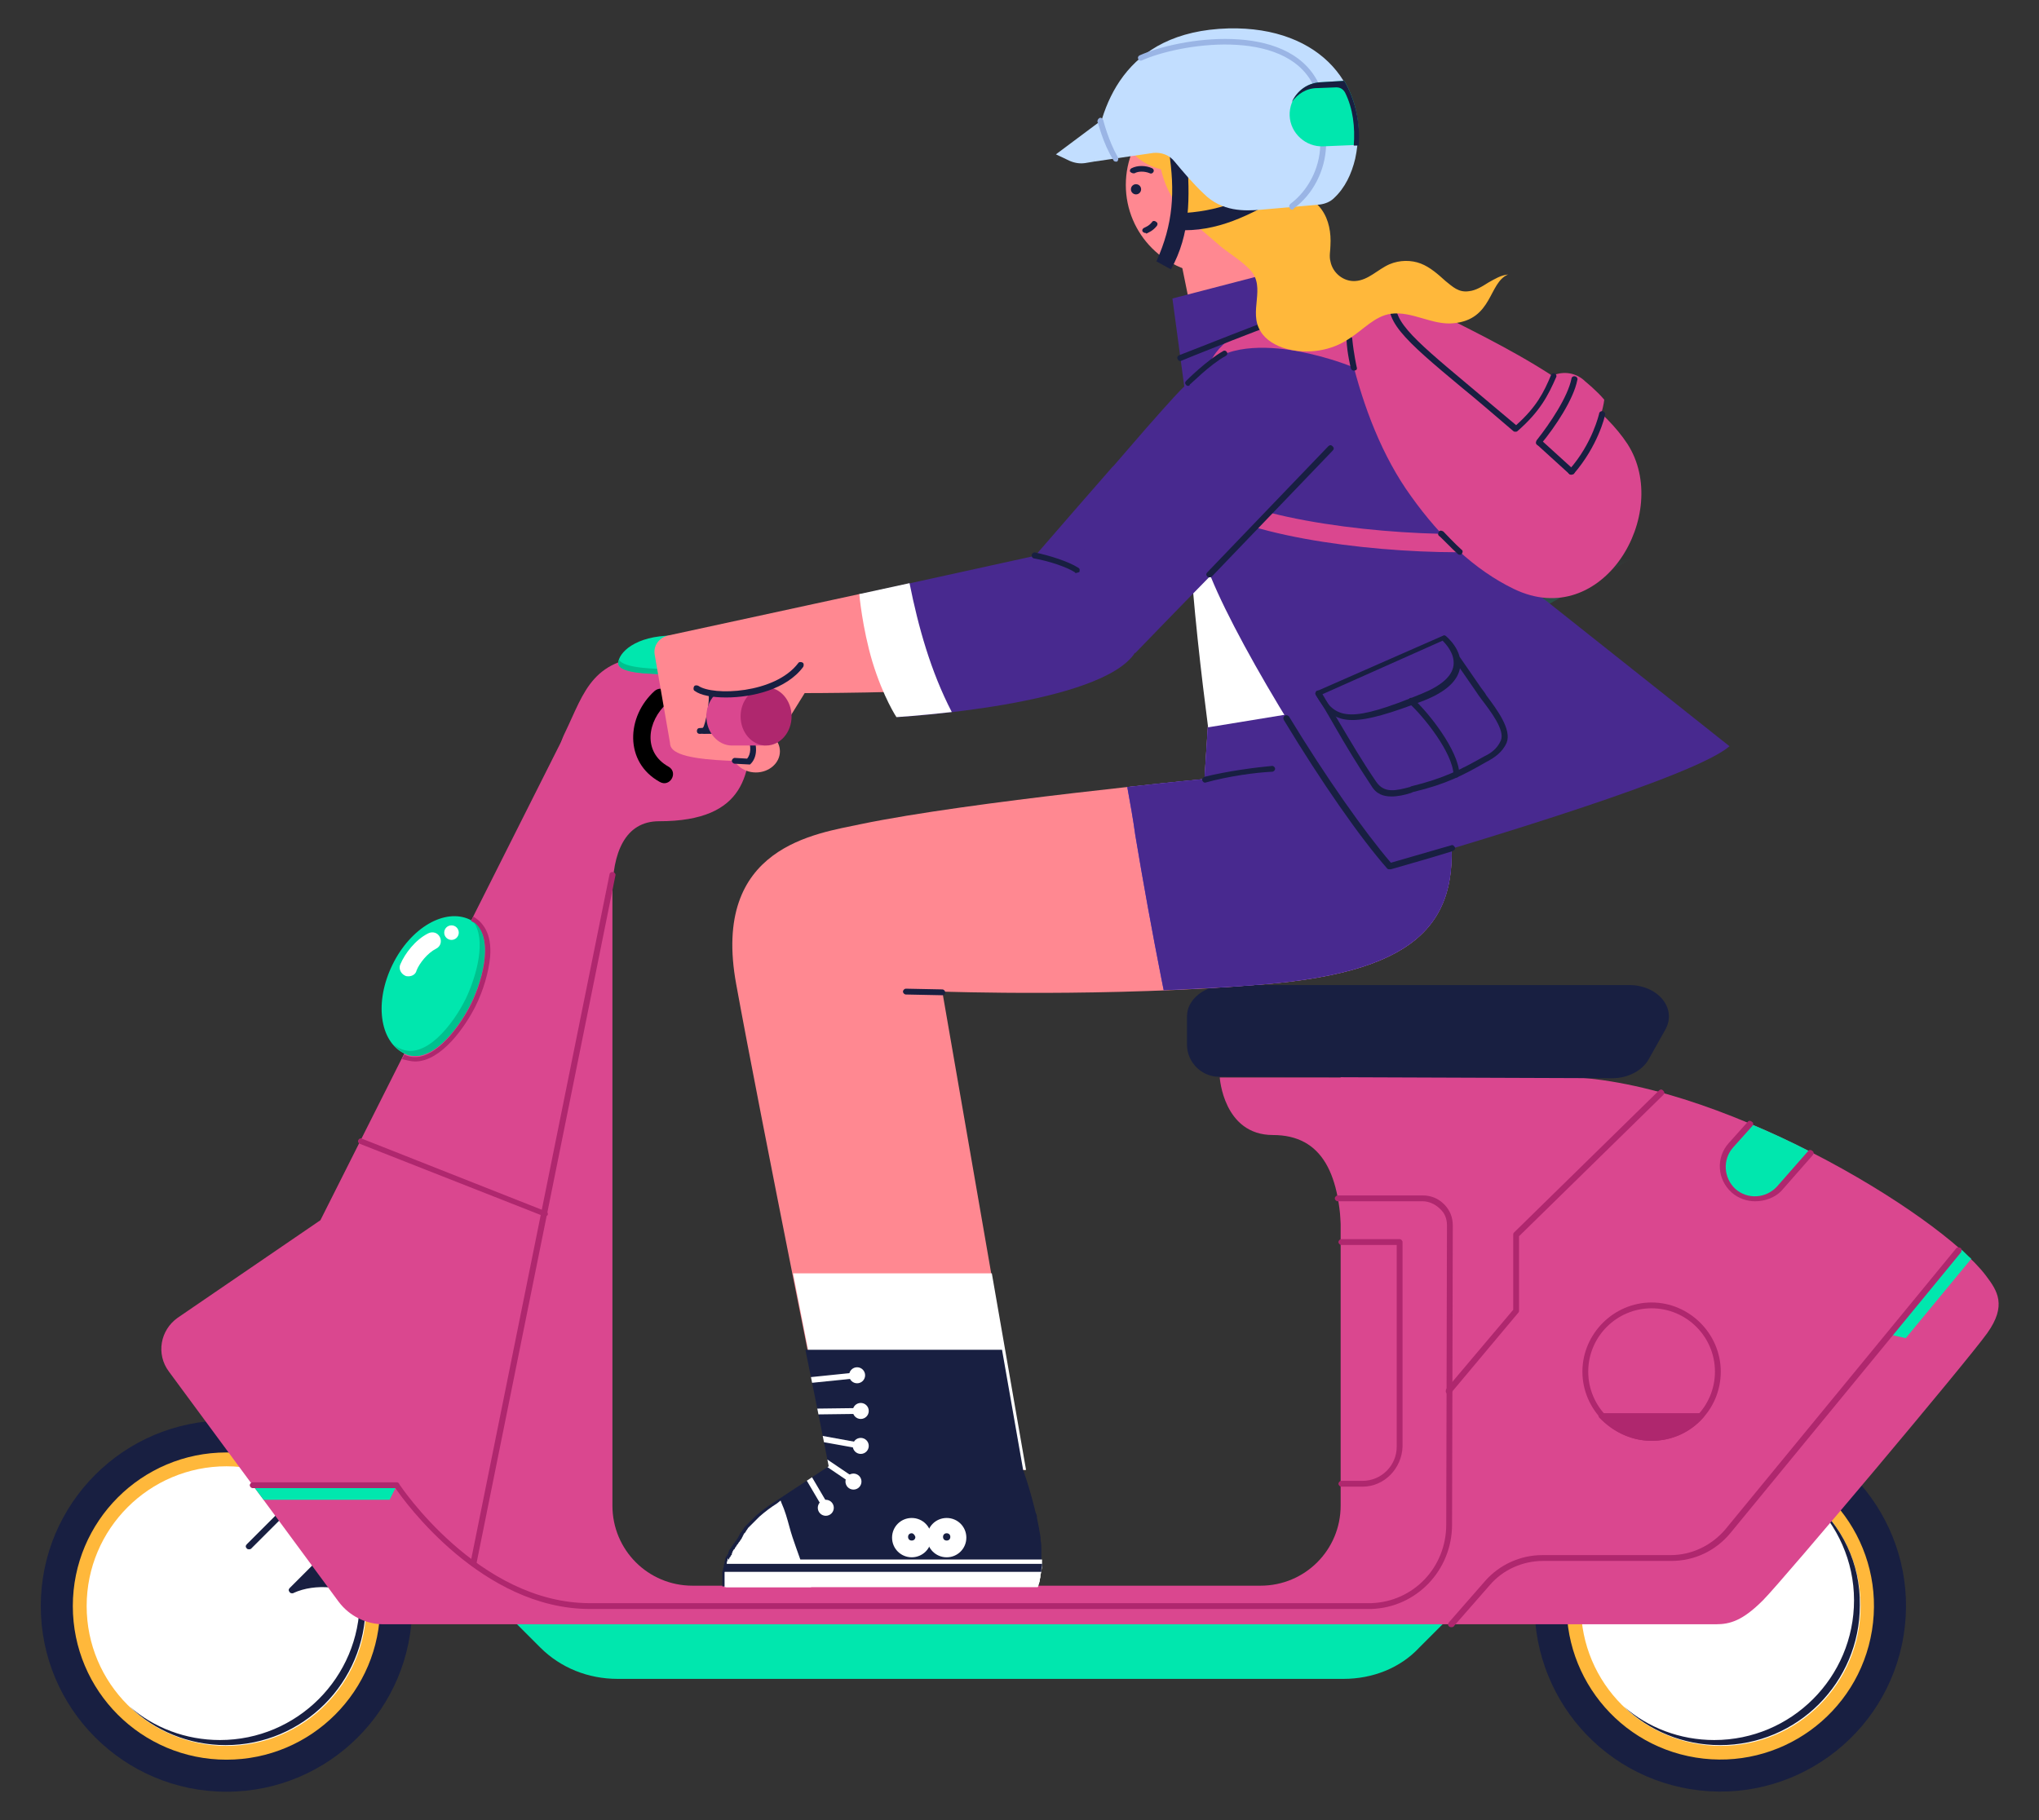 <?xml version="1.0" encoding="utf-8"?>
<!-- Generator: Adobe Illustrator 24.1.3, SVG Export Plug-In . SVG Version: 6.00 Build 0)  -->
<svg version="1.1" id="Layer_1" xmlns="http://www.w3.org/2000/svg" xmlns:xlink="http://www.w3.org/1999/xlink" x="0px" y="0px"
	 viewBox="0 0 280 250" style="enable-background:new 0 0 280 250;" xml:space="preserve">
<rect x="0" y="0" width="280" height="250" fill="#333333" stroke="none"/>
<g>
	
		<linearGradient id="SVGID_1_" gradientUnits="userSpaceOnUse" x1="192.9" y1="154.779" x2="192.9" y2="176.325" gradientTransform="matrix(1 0 0 -1 0 250)">
		<stop  offset="0" style="stop-color:#00E7AE"/>
		<stop  offset="0.863" style="stop-color:#00E7AE;stop-opacity:0"/>
	</linearGradient>
	<polygon style="opacity:0.5;fill:url(#SVGID_1_);enable-background:new    ;" points="232.7,72.1 153.1,72.1 187.8,91 197.9,91 	
		"/>
	<circle style="fill:#00E7AE;" cx="192.9" cy="89.8" r="5.1"/>
	<g>
		<g>
			<circle style="fill:#00E7AE;" cx="229" cy="196.2" r="4.4"/>
			<circle style="fill:#00E7AE;" cx="237.8" cy="196.2" r="4.4"/>
			<rect x="229" y="191.7" style="fill:#00E7AE;" width="8.9" height="8.9"/>
		</g>
		<g>
			<g>
				<g>
					<circle style="fill:#181F41;" cx="31.1" cy="220.6" r="25.5"/>
					<circle style="fill:#FFB83B;" cx="31.1" cy="220.6" r="21.1"/>
					<circle style="fill:#FFFFFF;" cx="31.1" cy="220.6" r="19.2"/>
					<path style="fill:#181F41;" d="M43.5,206c3.6,3.5,5.9,8.4,5.9,13.8c0,10.6-8.6,19.2-19.2,19.2c-4.7,0-9.1-1.7-12.4-4.6
						c3.4,3.3,8.1,5.3,13.2,5.3c10.6,0,19.2-8.6,19.2-19.2C50.2,214.7,47.6,209.5,43.5,206z"/>
				</g>
				<g>
					<path style="fill:#181F41;" d="M56.6,201.9l-16.5,16.5c3.3-1.6,7.3-0.8,9.8,0.5L56.6,201.9z"/>
					<path style="fill:#181F41;" d="M49.9,219.3c-0.1,0-0.1,0-0.2,0c-2.4-1.3-6.3-1.9-9.4-0.5c-0.2,0.1-0.4,0-0.5-0.1
						c-0.1-0.2-0.1-0.4,0-0.5l16.5-16.5c0.1-0.1,0.3-0.2,0.5-0.1c0.2,0.1,0.2,0.3,0.2,0.5L50.2,219c0,0.1-0.1,0.2-0.2,0.2
						C50,219.3,49.9,219.3,49.9,219.3z M44.3,217.1c2,0,3.9,0.5,5.4,1.2l5.8-14.7l-13.8,13.8C42.5,217.2,43.4,217.1,44.3,217.1z"/>
				</g>
				<g>
					
						<rect x="31.5" y="197.7" transform="matrix(0.707 -0.707 0.707 0.707 -127.966 94.911)" style="fill:#FFFFFF;" width="38.2" height="8.4"/>
					<g>
						<g>
							<path style="fill:#181F41;" d="M34.2,212.8c-0.1,0-0.2,0-0.3-0.1c-0.2-0.2-0.2-0.4,0-0.6l27-27c0.2-0.2,0.4-0.2,0.6,0
								c0.2,0.2,0.2,0.4,0,0.6l-27,27C34.4,212.8,34.3,212.8,34.2,212.8z"/>
						</g>
						<g>
							<path style="fill:#181F41;" d="M40.1,218.8c-0.1,0-0.2,0-0.3-0.1c-0.2-0.2-0.2-0.4,0-0.6l27-27c0.2-0.2,0.4-0.2,0.6,0
								s0.2,0.4,0,0.6l-27,27C40.3,218.8,40.2,218.8,40.1,218.8z"/>
						</g>
					</g>
				</g>
			</g>
			<g>
				<g>
					
						<ellipse transform="matrix(0.16 -0.987 0.987 0.16 -19.303 418.513)" style="fill:#181F41;" cx="236.3" cy="220.6" rx="25.5" ry="25.5"/>
					
						<ellipse transform="matrix(0.16 -0.987 0.987 0.16 -19.303 418.513)" style="fill:#FFB83B;" cx="236.3" cy="220.6" rx="21.1" ry="21.1"/>
					<circle style="fill:#FFFFFF;" cx="236.3" cy="220.6" r="19.2"/>
					<path style="fill:#181F41;" d="M248.7,206c3.6,3.5,5.9,8.4,5.9,13.8c0,10.6-8.6,19.2-19.2,19.2c-4.7,0-9.1-1.7-12.4-4.6
						c3.4,3.3,8.1,5.3,13.2,5.3c10.6,0,19.2-8.6,19.2-19.2C255.5,214.7,252.9,209.5,248.7,206z"/>
				</g>
				<g>
					<path style="fill:#181F41;" d="M211.7,201.9l16.5,16.5c-3.3-1.6-7.3-0.8-9.8,0.5L211.7,201.9z"/>
					<path style="fill:#181F41;" d="M218.4,219.3h-0.1c-0.1,0-0.2-0.1-0.2-0.2l-6.7-16.9c-0.1-0.2,0-0.4,0.2-0.5s0.4-0.1,0.5,0.1
						l16.5,16.5c0.1,0.1,0.2,0.4,0,0.5c-0.1,0.2-0.3,0.2-0.5,0.1c-3.1-1.5-7-0.8-9.4,0.5C218.6,219.3,218.5,219.3,218.4,219.3z
						 M212.8,203.6l5.8,14.7c2.2-1,5.2-1.6,8-0.9L212.8,203.6z"/>
				</g>
				<g>
					
						<rect x="213.5" y="182.9" transform="matrix(0.707 -0.707 0.707 0.707 -79.035 213.12)" style="fill:#FFFFFF;" width="8.4" height="38.2"/>
					<g>
						<g>
							<path style="fill:#181F41;" d="M234.1,212.8c-0.1,0-0.2,0-0.3-0.1l-27-27c-0.2-0.2-0.2-0.4,0-0.6c0.2-0.2,0.4-0.2,0.6,0
								l27,27c0.2,0.2,0.2,0.4,0,0.6C234.4,212.8,234.2,212.8,234.1,212.8z"/>
						</g>
						<g>
							<path style="fill:#181F41;" d="M228.2,218.8c-0.1,0-0.2,0-0.3-0.1l-27-27c-0.2-0.2-0.2-0.4,0-0.6c0.2-0.2,0.4-0.2,0.6,0
								l27,27c0.2,0.2,0.2,0.4,0,0.6C228.4,218.8,228.3,218.8,228.2,218.8z"/>
						</g>
					</g>
				</g>
			</g>
			<path style="fill:#00E7AE;" d="M184.5,230.6H84.8c-4,0-7.8-1.5-10.6-4.3l-5.4-5.4h131.5l-5.4,5.4
				C192.3,229.1,188.5,230.6,184.5,230.6z"/>
			<path style="fill:#DA478F;" d="M77.6,107.8c0,0-2-3.2,0-7.2c2.7-5.6,3.7-10.5,12.9-10.5s12.6,2.5,12.6,9.2s-0.5,13.5-12.6,13.5
				c-4.7,0-6.4,4.4-6.4,9.9"/>
			<path style="fill:#00E7AE;" d="M99.9,91.1c0,1.5-4.9,1.5-7.5,1.5s-7.5-0.1-7.5-1.5s2.3-3.8,7.5-3.8S99.9,89.7,99.9,91.1z"/>
			<path style="fill:#00C18E;" d="M92.4,91.9c-2.4,0-6.8-0.1-7.4-1.3c0,0.2-0.1,0.3-0.1,0.5c0,1.5,4.9,1.5,7.5,1.5s7.5-0.1,7.5-1.5
				c0-0.1,0-0.3-0.1-0.5C99.2,91.8,94.8,91.9,92.4,91.9z"/>
			<path style="fill:#DA478F;" d="M77.7,100.6l-33.7,67L24.4,181c-2.4,1.7-3,5-1.2,7.4L46.5,220c1.5,2,3.8,3.1,6.2,3.1h182.9
				c2,0,3.7-0.5,6.5-3.3c2.7-2.7,28.1-32.9,30.8-36.7c2.7-3.8,1.4-5.8-0.2-7.9c-6.4-8.5-37.4-27.3-58.8-27.3h-29.8v58.9
				c0,6.1-4.9,11-11,11h-78c-6.1,0-11-4.9-11-11V100.6H77.7z"/>
			<g>
				<polygon style="fill:#00E7AE;" points="54.5,204 34.7,204 36.2,206 53.5,206 				"/>
			</g>
			<g>
				<path style="fill:#00E7AE;" d="M261.7,183.8l9-10.9c-0.5-0.4-0.9-0.9-1.5-1.4l-9.7,11.8L261.7,183.8z"/>
			</g>
			<path style="fill:#DA478F;" d="M208.3,140.2l-24.1,7.8h-16.7c0,0,0.5,7.9,7.3,7.9s9.4,5.4,9.4,14.8l10.1-4.1l1.8-13.8"/>
			<path style="fill:#181F41;" d="M167.4,147.9c-2.4,0-4.4-2-4.4-4.4v-3.9c0-2.4,2.5-4.3,5.5-4.3h55.2c4,0,6.6,3.2,5,6.1l-2.3,4.1
				c-0.9,1.6-2.9,2.6-5,2.6L167.4,147.9z"/>
			<g>
				<path style="fill:#AF276E;" d="M187.1,204.2h-2.9c-0.2,0-0.4-0.2-0.4-0.4s0.2-0.4,0.4-0.4h2.9c2.6,0,4.7-2.1,4.7-4.7V171h-7.6
					c-0.2,0-0.4-0.2-0.4-0.4s0.2-0.4,0.4-0.4h8c0.2,0,0.4,0.2,0.4,0.4v28.1C192.5,201.7,190.1,204.2,187.1,204.2z"/>
			</g>
			<g>
				<path style="fill:#AF276E;" d="M65,215.2L65,215.2c-0.3-0.1-0.4-0.3-0.4-0.5l19.1-94.6c0-0.2,0.3-0.4,0.5-0.3
					c0.2,0,0.4,0.3,0.3,0.5l-19.1,94.6C65.4,215.1,65.2,215.2,65,215.2z"/>
			</g>
			<g>
				<path style="fill:#AF276E;" d="M187.8,221H81c-14.8,0-25.5-14.8-26.7-16.6H34.7c-0.2,0-0.4-0.2-0.4-0.4s0.2-0.4,0.4-0.4h19.8
					c0.1,0,0.3,0.1,0.3,0.2c0.1,0.2,10.9,16.4,26.2,16.4h106.8c0.2,0,0.3,0,0.5,0c5.8-0.2,10.3-4.9,10.3-10.8l0.1-41.1
					c0-0.9-0.3-1.7-1-2.3c-0.6-0.6-1.5-1-2.3-1h-11.7c-0.2,0-0.4-0.2-0.4-0.4s0.2-0.4,0.4-0.4h11.7c1.1,0,2.1,0.4,2.9,1.2
					c0.8,0.8,1.2,1.8,1.2,2.9l-0.1,41.1c0,6.3-4.9,11.4-11.1,11.6C188.1,221,187.9,221,187.8,221z"/>
			</g>
			<g>
				<path style="fill:#AF276E;" d="M74.8,167.1L74.8,167.1l-25.4-10c-0.2-0.1-0.3-0.3-0.2-0.5s0.3-0.3,0.5-0.2l25.3,10
					c0.2,0.1,0.3,0.3,0.2,0.5C75.1,167,74.9,167.1,74.8,167.1z"/>
			</g>
			<g>
				<path d="M89.9,94.9c-3.9,3.5-4.2,9.8,0.7,12.5c1.4,0.8,2.6-1.3,1.2-2.1c-3.6-2-2.9-6.3-0.2-8.7C92.8,95.6,91.1,93.9,89.9,94.9
					L89.9,94.9z"/>
			</g>
		</g>
		<g>
			<path style="fill:#AF276E;" d="M199.3,223.5c-0.1,0-0.2,0-0.3-0.1c-0.2-0.1-0.2-0.4,0-0.6l4.9-5.6c2-2.3,4.9-3.6,7.9-3.6h17.6
				c2.9,0,5.6-1.3,7.5-3.5l31.7-38.6c0.1-0.2,0.4-0.2,0.6-0.1c0.2,0.1,0.2,0.4,0.1,0.6l-31.7,38.6c-2,2.4-4.9,3.8-8.1,3.8h-17.6
				c-2.8,0-5.5,1.2-7.3,3.3l-4.9,5.6C199.6,223.5,199.4,223.5,199.3,223.5z"/>
		</g>
		<g>
			<g>
				<path style="fill:#AF276E;" d="M226.8,197.9c-5.2,0-9.5-4.3-9.5-9.5s4.3-9.5,9.5-9.5s9.5,4.3,9.5,9.5
					C236.3,193.7,232,197.9,226.8,197.9z M226.8,179.7c-4.8,0-8.7,3.9-8.7,8.7s3.9,8.7,8.7,8.7s8.7-3.9,8.7-8.7
					C235.5,183.6,231.6,179.7,226.8,179.7z"/>
			</g>
			<g>
				<g>
					<path style="fill:#AF276E;" d="M219.9,194.4c1.7,1.9,4.1,3.1,6.8,3.1s5.2-1.2,6.8-3.1H219.9z"/>
					<path style="fill:#AF276E;" d="M226.8,197.9c-2.7,0-5.3-1.2-7.2-3.2c-0.1-0.1-0.1-0.3-0.1-0.4c0.1-0.1,0.2-0.2,0.4-0.2h13.7
						c0.2,0,0.3,0.1,0.4,0.2c0.1,0.1,0,0.3-0.1,0.4C232.1,196.8,229.5,197.9,226.8,197.9z M220.9,194.8c1.6,1.5,3.7,2.3,5.9,2.3
						s4.3-0.8,5.9-2.3H220.9z"/>
				</g>
			</g>
		</g>
		<g>
			<path style="fill:#00E7AE;" d="M238.1,163.5c1.8,1.6,4.6,1.5,6.2-0.4l4.3-4.9c-2.7-1.4-5.5-2.7-8.4-3.9l-2.6,2.9
				C236.1,159.1,236.3,161.9,238.1,163.5z"/>
		</g>
		<g>
			<g>
				<path style="fill:#AF276E;" d="M241,165c-1.1,0-2.3-0.4-3.2-1.2c-2-1.8-2.2-4.8-0.4-6.8l2.6-2.9c0.1-0.2,0.4-0.2,0.6,0
					c0.2,0.1,0.2,0.4,0,0.6l-2.6,2.9c-1.5,1.7-1.3,4.2,0.3,5.7c1.7,1.5,4.2,1.3,5.7-0.3l4.3-4.9c0.1-0.2,0.4-0.2,0.6,0
					c0.2,0.1,0.2,0.4,0,0.6l-4.3,4.9C243.7,164.5,242.4,165,241,165z"/>
			</g>
		</g>
		
			<ellipse transform="matrix(0.643 -0.766 0.766 0.643 -154.178 89.912)" style="fill:#FFFFFF;" cx="19.3" cy="210.2" rx="2" ry="1.2"/>
		<g>
			<path style="fill:#AF276E;" d="M199,191.5c-0.1,0-0.2,0-0.3-0.1c-0.2-0.1-0.2-0.4-0.1-0.6l9.2-10.9v-10.3c0-0.1,0-0.2,0.1-0.3
				l19.9-19.5c0.2-0.2,0.4-0.2,0.6,0s0.2,0.4,0,0.6l-19.8,19.4V180c0,0.1,0,0.2-0.1,0.3l-9.3,11.1
				C199.2,191.5,199.1,191.5,199,191.5z"/>
		</g>
		<g>
			<path style="fill:#00E7AE;" d="M64.6,137.8c-1.8,3.7-5.7,8.6-9.1,6.9s-4.1-7.1-1.6-12.2c2.5-5.1,7.2-7.8,10.6-6.2
				C67.9,127.9,66.5,134.1,64.6,137.8z"/>
			<g>
				<path style="fill:#AF276E;" d="M57,145.8c3.6,0,6.9-4.8,8.3-7.6c1.1-2.2,1.8-4.7,2-6.7c0.3-3.4-1.1-4.9-2.3-5.6l-0.3,0.6
					c3.2,1.7,1.8,7.7,0,11.4c-1.6,3.2-4.7,7.3-7.7,7.3c-0.5,0-1-0.1-1.4-0.3c0,0,0,0-0.1,0l-0.3,0.6h0.1
					C55.8,145.6,56.4,145.8,57,145.8z"/>
			</g>
			<path style="fill:#00C18E;" d="M65,126.6c1.8,2.4,0.5,7.3-1,10.5c-1.8,3.7-5.7,8.6-9.1,6.9c-0.3-0.1-0.5-0.3-0.8-0.5
				c0.4,0.5,0.9,0.9,1.5,1.2c3.4,1.7,7.3-3.2,9.1-6.9C66.4,134.3,67.8,128.6,65,126.6z"/>
			<g>
				<circle style="fill:#FFFFFF;" cx="62" cy="128.1" r="1"/>
				<g>
					<path style="fill:#FFFFFF;" d="M56.1,134.1c-0.2,0-0.3,0-0.5-0.1c-0.6-0.3-0.9-1-0.6-1.6c0.6-1.4,2-3.3,3.8-4.2
						c0.6-0.3,1.3-0.1,1.6,0.5s0.1,1.3-0.5,1.6c-1.2,0.6-2.3,2-2.7,3C57.1,133.8,56.6,134.1,56.1,134.1z"/>
				</g>
			</g>
		</g>
	</g>
	<g>
		<g>
			<g>
				<path style="fill:#FF8891;" d="M199,112.8c-1.8-12.5-5.9-24-5.9-24L166.5,90l-1.1,17c0,0-32.3,3.1-47.2,6.2
					c-6,1.3-20.6,3-17.1,22c3.2,17.6,13,66.2,13,66.2l26.7,0.5l-11.4-65.7c0,0,23,0.8,44.2-1C195.3,133.4,200.9,126.3,199,112.8z"/>
				<g>
					<path style="fill:#181F41;" d="M129.4,136.7L129.4,136.7l-5-0.1c-0.2,0-0.4-0.2-0.4-0.4s0.2-0.4,0.4-0.4l5,0.1
						c0.2,0,0.4,0.2,0.4,0.4C129.8,136.5,129.7,136.7,129.4,136.7z"/>
				</g>
				<g>
					<path style="fill:#FFFFFF;" d="M114.2,201.4l26.7,0.5l-4.7-27h-27.3C111.7,189.3,114.2,201.4,114.2,201.4z"/>
				</g>
				<path style="fill:#5442E5;" d="M199,112.8c-1.8-12.5-5.9-24-5.9-24L166.5,90l-1.1,17c0,0-4.4,0.4-10.6,1.1
					c0.4,2.2,0.8,4.4,1.1,6.6c1.1,6.6,2.3,13.2,3.6,19.8c0.1,0.5,0.2,1,0.3,1.5c4.5-0.2,9.1-0.4,13.7-0.8
					C195.3,133.4,200.9,126.3,199,112.8z"/>
				<path style="fill:#48298F;" d="M199,112.8c-1.8-12.5-5.9-24-5.9-24L166.5,90l-1.1,17c0,0-4.4,0.4-10.6,1.1
					c0.4,2.2,0.8,4.4,1.1,6.6c1.1,6.6,2.3,13.2,3.6,19.8c0.1,0.5,0.2,1,0.3,1.5c4.5-0.2,9.1-0.4,13.7-0.8
					C195.3,133.4,200.9,126.3,199,112.8z"/>
			</g>
			<g>
				<polygon style="fill:#FF8891;" points="176.6,41 163.8,43.9 161.5,32.6 174.4,30.9 				"/>
				<g>
					<circle style="fill:#FF8891;" cx="166.9" cy="25.4" r="12.3"/>
					<g>
						<circle style="fill:#181F41;" cx="156" cy="26" r="0.7"/>
						<g>
							<path style="fill:#181F41;" d="M157.3,32c-0.2,0-0.3-0.1-0.4-0.2c-0.1-0.2,0-0.4,0.2-0.5l0,0c0.4-0.2,0.7-0.3,1.1-0.8
								c0.1-0.2,0.4-0.2,0.6,0c0.2,0.1,0.2,0.4,0,0.6c-0.5,0.6-1,0.8-1.4,1C157.4,32,157.4,32,157.3,32z"/>
						</g>
						<g>
							<path style="fill:#181F41;" d="M155.6,23.8c-0.1,0-0.3-0.1-0.4-0.2c-0.1-0.2,0-0.4,0.2-0.5c0.8-0.4,1.9-0.4,2.8,0
								c0.2,0.1,0.3,0.3,0.2,0.5s-0.3,0.3-0.5,0.2c-0.7-0.3-1.6-0.3-2.1,0C155.7,23.8,155.6,23.8,155.6,23.8z"/>
						</g>
					</g>
				</g>
				<path style="fill:#FF8891;" d="M164.3,26.1c0,1.7,1.2,3.4,3,4c2,0.7,4-0.6,4.7-2.5c0.9-2.7-1-5.6-4-5.4
					C166,22.3,164.3,24.1,164.3,26.1z"/>
				<g>
					<path style="fill:#181F41;" d="M167,25.8L167,25.8c-0.2,0-0.4-0.2-0.4-0.4c0-0.7,0.5-1.4,1.1-1.7c0.9-0.4,2,0,2.4,0.9
						c0.1,0.2,0,0.4-0.2,0.5s-0.4,0-0.5-0.2c-0.3-0.5-0.8-0.7-1.4-0.5c-0.4,0.2-0.6,0.6-0.7,1C167.4,25.7,167.2,25.8,167,25.8z"/>
				</g>
			</g>
			<g>
				<path style="fill:#FFFFFF;" d="M176.6,41c11.9,5.3,20.4,43.5,23.6,53.2c-16.4,2.8-34.3,5.7-34.3,5.7
					c-1.8-13.9-4.6-38.5-2.1-56.1"/>
			</g>
			<g>
				<path style="fill:#48298F;" d="M166.3,79.3c-5.3-12.4-2.7-36.1-2.7-36.1l13.9-3.4c15.1,8.2,30.9,39.6,30.9,39.6l29.1,23.1
					c-4.7,4.1-33.4,12.7-46.6,16.6C183.5,110.6,170.5,89.6,166.3,79.3"/>
			</g>
			<path style="fill:#DA478F;" d="M168.2,68.4l-0.2,2.5c9.6,4.1,28.1,5.6,39,4.7l0.2-2.5C196.2,74,177.8,72.5,168.2,68.4z"/>
			<g>
				<path style="fill:#DA478F;" d="M207.9,80.9c-5.4-2.6-10.1-7.1-14.1-12.7c-4-5.5-6.6-12.4-8.2-19c-1.4-6,2.3-11.7,8.2-8.2
					c5.8,3.6,23.5,10.5,29.7,20C229.6,70.5,220.1,86.8,207.9,80.9z"/>
			</g>
			<g>
				<path style="fill:#181F41;" d="M200.5,76.2c-0.1,0-0.2,0-0.3-0.1c-0.8-0.7-2.5-2.5-2.6-2.5c-0.2-0.2-0.1-0.4,0-0.6
					c0.2-0.2,0.4-0.1,0.6,0c0,0,1.7,1.8,2.5,2.5c0.2,0.1,0.2,0.4,0,0.6C200.7,76.2,200.6,76.2,200.5,76.2z"/>
			</g>
			<path style="fill:#DA478F;" d="M211.1,58.9l2.1-7.3l0,0c1.5-0.7,3.3-0.4,4.5,0.8c0,0,1.6,1.3,2.6,2.5c-0.3,2.7-2.5,7-2.5,7"/>
			<g>
				<path style="fill:#181F41;" d="M215.8,65.2c-0.1,0-0.2,0-0.3-0.1c-0.2-0.1-0.2-0.4,0-0.6c3.2-3.6,4.1-7.7,4.1-7.7
					c0-0.2,0.3-0.4,0.5-0.3c0.2,0,0.4,0.3,0.3,0.5c0,0.2-1,4.3-4.3,8.1C216,65.1,215.9,65.2,215.8,65.2z"/>
			</g>
			<g>
				<path style="fill:#181F41;" d="M211.4,61.2c-0.1,0-0.2,0-0.3-0.1c-0.2-0.1-0.2-0.4-0.1-0.6c1.9-2.4,4.3-6,4.8-8.5
					c0-0.2,0.3-0.4,0.5-0.3c0.2,0,0.4,0.3,0.3,0.5c-0.5,2.6-3,6.4-5,8.8C211.6,61.2,211.5,61.2,211.4,61.2z"/>
			</g>
			<g>
				<path style="fill:#181F41;" d="M215.8,65.2c-0.1,0-0.2,0-0.3-0.1l-4.4-4c-0.2-0.1-0.2-0.4,0-0.6c0.1-0.2,0.4-0.2,0.6,0l4.4,4
					c0.2,0.1,0.2,0.4,0,0.6C216,65.1,215.9,65.2,215.8,65.2z"/>
			</g>
			<g>
				<path style="fill:#181F41;" d="M208.1,59.3c-0.1,0-0.2,0-0.3-0.1c-2.7-2.3-5-4.3-7.1-6c-7.8-6.5-11.3-9.5-9.4-12.9
					c0.1-0.2,0.4-0.3,0.6-0.2c0.2,0.1,0.3,0.4,0.2,0.6c-1.6,2.8,1.8,5.7,9.2,11.9c2,1.7,4.3,3.6,6.9,5.8c2.8-2.5,3.8-4.5,4.8-6.9
					c0.1-0.2,0.3-0.3,0.5-0.2s0.3,0.3,0.2,0.5c-1.1,2.5-2.2,4.7-5.3,7.4C208.3,59.3,208.2,59.3,208.1,59.3z"/>
			</g>
			<g>
				<path style="fill:#181F41;" d="M190.8,119.4c-0.1,0-0.2,0-0.3-0.1c-3.7-4.2-9-11.8-14.2-20.4c-0.1-0.2-0.1-0.4,0.1-0.6
					c0.2-0.1,0.4-0.1,0.6,0.1c5.1,8.4,10.4,15.9,14,20.1c2.4-0.7,5.2-1.5,8.3-2.4c0.2-0.1,0.4,0.1,0.5,0.3c0.1,0.2-0.1,0.4-0.3,0.5
					c-3.2,1-6.1,1.8-8.5,2.5C190.9,119.4,190.9,119.4,190.8,119.4z"/>
			</g>
			<polygon style="fill:#48298F;" points="163.3,58.1 161,41 178.3,36.5 181,42 			"/>
			<path style="fill:#DA478F;" d="M191.6,48.9c-3.4-1.4-6.8-2.7-10.4-3.4c-2.9-0.6-5.6-1.1-8.5-0.5c-0.4,0.1-1.1,0.3-1.8,0.5
				c-1.6,0.5-3.4,2-4.3,3.5l-0.7,1.1c3-3,9-2.5,12.6-1.8s8.6,2.2,11.5,4.4"/>
			<g>
				<path style="fill:#181F41;" d="M185.9,50.9c-0.2,0-0.3-0.1-0.4-0.3c0-0.1-0.5-1.9-0.6-4c0-0.2,0.1-0.4,0.4-0.4
					c0.2,0,0.4,0.1,0.4,0.4c0.2,2,0.6,3.8,0.6,3.8C186.4,50.7,186.3,50.9,185.9,50.9C186,50.9,186,50.9,185.9,50.9z"/>
			</g>
			<g>
				<path style="fill:#181F41;" d="M162.1,49.6c-0.2,0-0.3-0.1-0.4-0.3c-0.1-0.2,0-0.4,0.2-0.5c0.1,0,12.5-5,18.9-7.2
					c0.2-0.1,0.4,0,0.5,0.3c0.1,0.2,0,0.4-0.3,0.5C174.6,44.5,162.3,49.5,162.1,49.6C162.2,49.6,162.1,49.6,162.1,49.6z"/>
			</g>
			<g>
				<path style="fill:#48298F;" d="M176,68.6l0.1-0.1c0.1-0.1,0.1-0.1,0.2-0.2l0.1-0.1c0.1-0.1,0.1-0.2,0.2-0.3
					c0-0.1,0.1-0.1,0.1-0.2l0.1-0.1c0-0.1,0.1-0.2,0.1-0.2s0-0.1,0.1-0.1c0-0.1,0.1-0.2,0.1-0.3l0,0l0,0c2.1-3.9,4.6-10.3,0.7-14.6
					c-4.2-4.6-8.3-3.7-10.9-3c-1.4,0.9-2.9,2.3-4.8,4.2c-0.6,0.6-3.6,3.9-7.2,8.1l0,0c-0.6,0.7-1.3,1.5-1.9,2.2l0,0
					c-0.1,0.1-0.2,0.2-0.3,0.3l0,0c-7,8-15.1,17.4-15.1,17.4l18.3,8.1c0,0,5.5-5.7,10.8-11.1l0,0c1.1-1.2,2.2-2.3,3.3-3.4l0,0
					c0.1-0.1,0.3-0.3,0.4-0.4l0,0c0.5-0.5,1-1.1,1.5-1.5l0,0c0.1-0.1,0.2-0.2,0.3-0.3c0,0,0,0,0.1-0.1s0.2-0.2,0.3-0.3l0,0
					c0.2-0.2,0.4-0.4,0.6-0.7l0,0c0.1-0.1,0.2-0.2,0.3-0.3c0,0,0,0,0.1-0.1s0.1-0.2,0.2-0.2c0,0,0,0,0.1-0.1s0.1-0.1,0.2-0.2
					c0,0,0,0,0.1-0.1s0.1-0.1,0.2-0.2l0,0c0.1-0.1,0.2-0.2,0.2-0.3l0,0c0.1-0.1,0.1-0.1,0.2-0.2c0,0,0,0,0.1-0.1
					c0-0.1,0.1-0.1,0.1-0.1s0,0,0.1-0.1l0.1-0.1c0,0,0,0,0.1-0.1l0.1-0.1c0,0,0,0,0-0.1c0.1-0.1,0.1-0.1,0.1-0.2
					c0.1-0.1,0.2-0.2,0.3-0.3l0.1-0.1C175.9,68.7,176,68.6,176,68.6z"/>
				<ellipse style="fill:#FF8891;" cx="103.8" cy="103.2" rx="3.3" ry="2.9"/>
				<path style="fill:#FF8891;" d="M136.2,83.2c-0.9,0-18.2-1.6-18.2-1.6l-26.3,5.7c-1.2,0.3-2,1.4-1.8,2.6L92,102
					c0,0.8,0.6,1.2,1.3,1.5c2.3,1,7.9,1,9.5,1.1c1-3.3-0.1-3.4-0.1-3.4l4.7-1l3.1-5c0,0,14.9,0,23.1-0.7
					C134.4,90.9,136.2,83.2,136.2,83.2z"/>
				<g>
					<path style="fill:#181F41;" d="M97.6,95.3c0.3,0.5-0.3,4.7-1,5h1.9c0,0,1.2-5.2,0.5-5.1C98.2,95.3,97.6,95.3,97.6,95.3z"/>
					<path style="fill:#181F41;" d="M96.7,100.8c-0.2,0-0.4-0.1-0.4-0.3c0-0.2,0-0.4,0.2-0.5c0.4-0.4,1-4,0.8-4.5
						c-0.1-0.1-0.1-0.3,0-0.4s0.2-0.2,0.4-0.2l0,0c0.1,0,0.6,0,1.3-0.1c0.2,0,0.3,0.1,0.5,0.2c0.5,0.6,0,3.3-0.5,5.4
						c0,0.2-0.2,0.3-0.4,0.3L96.7,100.8L96.7,100.8z M98.1,95.7c0,1.1-0.3,3.1-0.6,4c0,0.1-0.1,0.2-0.1,0.3h0.8
						c0.4-1.7,0.7-3.7,0.6-4.3C98.5,95.7,98.3,95.7,98.1,95.7z"/>
				</g>
				<g>
					<path style="fill:#181F41;" d="M99.9,101.2L99.9,101.2c-1.3-0.4-2.6-0.5-3.8-0.4c-0.2,0-0.4-0.1-0.4-0.4c0-0.2,0.1-0.4,0.4-0.4
						c1.4-0.1,2.7,0,4,0.4c0.2,0.1,0.3,0.3,0.3,0.5C100.2,101.1,100.1,101.2,99.9,101.2z"/>
				</g>
				<g>
					<path style="fill:#181F41;" d="M102.8,105L102.8,105l-1.9-0.1c-0.2,0-0.4-0.2-0.4-0.4c0-0.2,0.2-0.4,0.4-0.4l1.7,0.1
						c0.5-0.6,0.6-1.7,0.1-2.8c-0.1-0.2,0-0.4,0.2-0.5s0.4,0,0.5,0.2c0.7,1.6,0.5,3.1-0.4,3.9C103,105,102.9,105,102.8,105z"/>
				</g>
				<path style="fill:#48298F;" d="M155.9,89.6c7.1-11.4-8.1-14.5-8.1-14.5l-29.6,6.5c0,0,0.4,4.6,1.8,9.3c1.5,4.9,3.3,7.6,3.3,7.6
					S151.3,96.9,155.9,89.6z"/>
				<path style="fill:#FFFFFF;" d="M124.9,80.1l-6.9,1.5c0,0,0.4,4.6,1.8,9.3c1.5,4.9,3.3,7.6,3.3,7.6s3.2-0.2,7.6-0.7
					C127.8,92.2,126.1,86.1,124.9,80.1z"/>
			</g>
			<g>
				<path style="fill:#FFB83B;" d="M177.2,26.5c1.7,0,3.3,0.9,4.3,2.3s1.3,3.2,1.2,4.9c0,0.7-0.2,1.5,0,2.2c0.3,1.6,1.8,2.8,3.4,2.7
					c1.8-0.1,3.1-1.6,4.7-2.3c1.4-0.6,3-0.6,4.3-0.1s2.4,1.5,3.4,2.4c1,0.8,1.8,1.6,3.2,1.4c1-0.1,1.9-0.7,2.7-1.2
					c0.9-0.5,1.7-1,2.7-1.1c-2.7,1.1-2.1,6.2-7.5,6.7c-2.9,0.3-5.7-1.7-8.6-1.3c-2.2,0.3-3.8,2.2-5.7,3.4c-2.5,1.7-5.7,2.2-8.7,1.4
					c-1.4-0.4-2.8-1.2-3.5-2.4c-1.7-2.7,0.8-6-1.4-8.4c-1.4-1.5-3.2-2.4-4.7-3.8c-4.3-3.7-8.8-6.7-7.8-16.4"/>
			</g>
			<path style="fill:#FFB83B;" d="M154.1,17.3c-0.8,1.1,0.4,2.6,1.1,3.4c1,1.1,2.3,2,3.7,2.4c1.5,0.5,3.1,0.5,4.6,0.1
				c1.6-0.4,3.2-1.1,4.4-2.3"/>
			<path style="fill:#181F41;" d="M142.6,217.2c0.1-0.1,0.1-0.3,0.1-0.4c0,0,0,0,0-0.1c0.1-0.2,0.1-0.3,0.1-0.5v-0.1
				c0-0.1,0.1-0.3,0.1-0.4v-0.1c0-0.2,0.1-0.4,0.1-0.6v-0.1c0-0.2,0-0.3,0-0.5v-0.1c0-0.2,0-0.4,0-0.6c0,0,0,0,0-0.1
				c0-0.2,0-0.4,0-0.6v-0.1c0-0.4,0-0.9-0.1-1.3v-0.1c0-0.5-0.1-0.9-0.2-1.4V210c-0.1-0.5-0.2-1-0.3-1.5c0,0,0,0,0-0.1
				c0-0.2-0.1-0.5-0.2-0.7l0,0c-0.1-0.3-0.1-0.5-0.2-0.8l0,0l0,0c-0.4-1.6-0.9-3.3-1.5-5l0,0l0,0l-2.9-16.5h-27
				c1.9,9.3,3.2,16,3.2,16l0,0l-7.6,5c-0.8,0.5-1.6,1.1-2.4,1.8l0,0l0,0c-0.1,0.1-0.1,0.1-0.2,0.2l-0.1,0.1
				c-0.1,0.1-0.1,0.1-0.2,0.2l-0.1,0.1c-0.1,0.1-0.1,0.1-0.2,0.2l-0.1,0.1c-0.1,0.1-0.2,0.2-0.3,0.3l-0.1,0.1
				c-0.1,0.1-0.1,0.1-0.2,0.2l-0.1,0.1c0,0.1-0.1,0.1-0.1,0.2l-0.1,0.1c0,0.1-0.1,0.1-0.1,0.2c-0.1,0.1-0.1,0.2-0.2,0.2
				c0,0.1-0.1,0.1-0.1,0.2c0,0.1-0.1,0.1-0.1,0.2c0,0.1-0.1,0.1-0.1,0.2c0,0.1-0.1,0.1-0.1,0.2l-0.1,0.1c0,0.1-0.1,0.1-0.1,0.2
				l-0.1,0.1c-0.1,0.1-0.1,0.2-0.2,0.3l-0.1,0.1c0,0.1-0.1,0.1-0.1,0.2l-0.1,0.1c0,0.1-0.1,0.1-0.1,0.2c0,0,0,0.1-0.1,0.1
				c-0.1,0.1-0.1,0.2-0.2,0.3v0.1c-0.1,0.1-0.1,0.2-0.1,0.3c0,0,0,0.1-0.1,0.1c0,0.1-0.1,0.2-0.1,0.2s0,0.1-0.1,0.1
				c0,0.1-0.1,0.2-0.1,0.3v0.1c0,0.1-0.1,0.2-0.1,0.4v0.1c0,0.1-0.1,0.2-0.1,0.3v0.1c0,0.1,0,0.2-0.1,0.3v0.1c0,0.1,0,0.2-0.1,0.3
				c0,0,0,0,0,0.1s0,0.2,0,0.4v0.1c0,0.1,0,0.2,0,0.3v0.1c0,0.1,0,0.2,0,0.3v0.1c0,0.1,0,0.3,0,0.4v0.3h43c0.1-0.1,0.1-0.3,0.2-0.5
				C142.6,217.3,142.6,217.3,142.6,217.2z"/>
			<g>
				<g>
					<defs>
						<path id="SVGID_2_" d="M142.6,217.2c0.1-0.1,0.1-0.3,0.1-0.4c0,0,0,0,0-0.1c0.1-0.2,0.1-0.3,0.1-0.5v-0.1
							c0-0.1,0.1-0.3,0.1-0.4v-0.1c0-0.2,0.1-0.4,0.1-0.6v-0.1c0-0.2,0-0.3,0-0.5v-0.1c0-0.2,0-0.4,0-0.6c0,0,0,0,0-0.1
							c0-0.2,0-0.4,0-0.6v-0.1c0-0.4,0-0.9-0.1-1.3v-0.1c0-0.5-0.1-0.9-0.2-1.4V210c-0.1-0.5-0.2-1-0.3-1.5c0,0,0,0,0-0.1
							c0-0.2-0.1-0.5-0.2-0.7l0,0c-0.1-0.3-0.1-0.5-0.2-0.8l0,0l0,0c-0.4-1.6-0.9-3.3-1.5-5l0,0l0,0l-2.9-16.5h-27
							c1.9,9.3,3.2,16,3.2,16l0,0l-7.6,5c-0.8,0.5-1.6,1.1-2.4,1.8l0,0l0,0c-0.1,0.1-0.1,0.1-0.2,0.2l-0.1,0.1
							c-0.1,0.1-0.1,0.1-0.2,0.2l-0.1,0.1c-0.1,0.1-0.1,0.1-0.2,0.2l-0.1,0.1c-0.1,0.1-0.2,0.2-0.3,0.3l-0.1,0.1
							c-0.1,0.1-0.1,0.1-0.2,0.2l-0.1,0.1c0,0.1-0.1,0.1-0.1,0.2l-0.1,0.1c0,0.1-0.1,0.1-0.1,0.2c-0.1,0.1-0.1,0.2-0.2,0.2
							c0,0.1-0.1,0.1-0.1,0.2c0,0.1-0.1,0.1-0.1,0.2c0,0.1-0.1,0.1-0.1,0.2c0,0.1-0.1,0.1-0.1,0.2l-0.1,0.1c0,0.1-0.1,0.1-0.1,0.2
							l-0.1,0.1c-0.1,0.1-0.1,0.2-0.2,0.3l-0.1,0.1c0,0.1-0.1,0.1-0.1,0.2l-0.1,0.1c0,0.1-0.1,0.1-0.1,0.2c0,0,0,0.1-0.1,0.1
							c-0.1,0.1-0.1,0.2-0.2,0.3v0.1c-0.1,0.1-0.1,0.2-0.1,0.3c0,0,0,0.1-0.1,0.1c0,0.1-0.1,0.2-0.1,0.2s0,0.1-0.1,0.1
							c0,0.1-0.1,0.2-0.1,0.3v0.1c0,0.1-0.1,0.2-0.1,0.4v0.1c0,0.1-0.1,0.2-0.1,0.3v0.1c0,0.1,0,0.2-0.1,0.3v0.1
							c0,0.1,0,0.2-0.1,0.3c0,0,0,0,0,0.1s0,0.2,0,0.4v0.1c0,0.1,0,0.2,0,0.3v0.1c0,0.1,0,0.2,0,0.3v0.1c0,0.1,0,0.3,0,0.4v0.3h43
							c0.1-0.1,0.1-0.3,0.2-0.5C142.6,217.3,142.6,217.3,142.6,217.2z"/>
					</defs>
					<clipPath id="SVGID_3_">
						<use xlink:href="#SVGID_2_"  style="overflow:visible;"/>
					</clipPath>
					<g style="clip-path:url(#SVGID_3_);">
						<g>
							<path style="fill:#FFFFFF;" d="M113.4,207.5c-0.1,0-0.3-0.1-0.3-0.2l-4-6.8c-0.1-0.2,0-0.4,0.1-0.6c0.2-0.1,0.4,0,0.6,0.1
								l4,6.8c0.1,0.2,0,0.4-0.1,0.6C113.5,207.5,113.4,207.5,113.4,207.5z"/>
						</g>
						<circle style="fill:#FFFFFF;" cx="113.4" cy="207.1" r="1.1"/>
						<g>
							<path style="fill:#FFFFFF;" d="M125.2,213.9c-1.5,0-2.7-1.2-2.7-2.7s1.2-2.7,2.7-2.7s2.7,1.2,2.7,2.7
								S126.7,213.9,125.2,213.9z M125.2,210.6c-0.3,0-0.5,0.2-0.5,0.5s0.2,0.5,0.5,0.5s0.5-0.2,0.5-0.5
								C125.6,210.8,125.4,210.6,125.2,210.6z"/>
						</g>
						<g>
							<path style="fill:#FFFFFF;" d="M130,213.9c-1.5,0-2.7-1.2-2.7-2.7s1.2-2.7,2.7-2.7s2.7,1.2,2.7,2.7S131.5,213.9,130,213.9z
								 M130,210.6c-0.3,0-0.5,0.2-0.5,0.5s0.2,0.5,0.5,0.5s0.5-0.2,0.5-0.5S130.3,210.6,130,210.6z"/>
						</g>
					</g>
				</g>
				<g>
					<defs>
						<path id="SVGID_4_" d="M142.6,217.2c0.1-0.1,0.1-0.3,0.1-0.4c0,0,0,0,0-0.1c0.1-0.2,0.1-0.3,0.1-0.5v-0.1
							c0-0.1,0.1-0.3,0.1-0.4v-0.1c0-0.2,0.1-0.4,0.1-0.6v-0.1c0-0.2,0-0.3,0-0.5v-0.1c0-0.2,0-0.4,0-0.6c0,0,0,0,0-0.1
							c0-0.2,0-0.4,0-0.6v-0.1c0-0.4,0-0.9-0.1-1.3v-0.1c0-0.5-0.1-0.9-0.2-1.4V210c-0.1-0.5-0.2-1-0.3-1.5c0,0,0,0,0-0.1
							c0-0.2-0.1-0.5-0.2-0.7l0,0c-0.1-0.3-0.1-0.5-0.2-0.8l0,0l0,0c-0.4-1.6-0.9-3.3-1.5-5l0,0l0,0l-2.9-16.5h-27
							c1.9,9.3,3.2,16,3.2,16l0,0l-7.6,5c-0.8,0.5-1.6,1.1-2.4,1.8l0,0l0,0c-0.1,0.1-0.1,0.1-0.2,0.2l-0.1,0.1
							c-0.1,0.1-0.1,0.1-0.2,0.2l-0.1,0.1c-0.1,0.1-0.1,0.1-0.2,0.2l-0.1,0.1c-0.1,0.1-0.2,0.2-0.3,0.3l-0.1,0.1
							c-0.1,0.1-0.1,0.1-0.2,0.2l-0.1,0.1c0,0.1-0.1,0.1-0.1,0.2l-0.1,0.1c0,0.1-0.1,0.1-0.1,0.2c-0.1,0.1-0.1,0.2-0.2,0.2
							c0,0.1-0.1,0.1-0.1,0.2c0,0.1-0.1,0.1-0.1,0.2c0,0.1-0.1,0.1-0.1,0.2c0,0.1-0.1,0.1-0.1,0.2l-0.1,0.1c0,0.1-0.1,0.1-0.1,0.2
							l-0.1,0.1c-0.1,0.1-0.1,0.2-0.2,0.3l-0.1,0.1c0,0.1-0.1,0.1-0.1,0.2l-0.1,0.1c0,0.1-0.1,0.1-0.1,0.2c0,0,0,0.1-0.1,0.1
							c-0.1,0.1-0.1,0.2-0.2,0.3v0.1c-0.1,0.1-0.1,0.2-0.1,0.3c0,0,0,0.1-0.1,0.1c0,0.1-0.1,0.2-0.1,0.2s0,0.1-0.1,0.1
							c0,0.1-0.1,0.2-0.1,0.3v0.1c0,0.1-0.1,0.2-0.1,0.4v0.1c0,0.1-0.1,0.2-0.1,0.3v0.1c0,0.1,0,0.2-0.1,0.3v0.1
							c0,0.1,0,0.2-0.1,0.3c0,0,0,0,0,0.1s0,0.2,0,0.4v0.1c0,0.1,0,0.2,0,0.3v0.1c0,0.1,0,0.2,0,0.3v0.1c0,0.1,0,0.3,0,0.4v0.3h43
							c0.1-0.1,0.1-0.3,0.2-0.5C142.6,217.3,142.6,217.3,142.6,217.2z"/>
					</defs>
					<clipPath id="SVGID_5_">
						<use xlink:href="#SVGID_4_"  style="overflow:visible;"/>
					</clipPath>
					<g style="clip-path:url(#SVGID_5_);">
						<g>
							<path style="fill:#FFFFFF;" d="M117.2,203.9c-0.1,0-0.2,0-0.2-0.1l-6.5-4.4c-0.2-0.1-0.2-0.4-0.1-0.6
								c0.1-0.2,0.4-0.2,0.6-0.1l6.5,4.4c0.2,0.1,0.2,0.4,0.1,0.6C117.5,203.8,117.4,203.9,117.2,203.9z"/>
						</g>
						<circle style="fill:#FFFFFF;" cx="117.2" cy="203.5" r="1.1"/>
					</g>
				</g>
				<g>
					<defs>
						<path id="SVGID_6_" d="M142.6,217.2c0.1-0.1,0.1-0.3,0.1-0.4c0,0,0,0,0-0.1c0.1-0.2,0.1-0.3,0.1-0.5v-0.1
							c0-0.1,0.1-0.3,0.1-0.4v-0.1c0-0.2,0.1-0.4,0.1-0.6v-0.1c0-0.2,0-0.3,0-0.5v-0.1c0-0.2,0-0.4,0-0.6c0,0,0,0,0-0.1
							c0-0.2,0-0.4,0-0.6v-0.1c0-0.4,0-0.9-0.1-1.3v-0.1c0-0.5-0.1-0.9-0.2-1.4V210c-0.1-0.5-0.2-1-0.3-1.5c0,0,0,0,0-0.1
							c0-0.2-0.1-0.5-0.2-0.7l0,0c-0.1-0.3-0.1-0.5-0.2-0.8l0,0l0,0c-0.4-1.6-0.9-3.3-1.5-5l0,0l0,0l-2.9-16.5h-27
							c1.9,9.3,3.2,16,3.2,16l0,0l-7.6,5c-0.8,0.5-1.6,1.1-2.4,1.8l0,0l0,0c-0.1,0.1-0.1,0.1-0.2,0.2l-0.1,0.1
							c-0.1,0.1-0.1,0.1-0.2,0.2l-0.1,0.1c-0.1,0.1-0.1,0.1-0.2,0.2l-0.1,0.1c-0.1,0.1-0.2,0.2-0.3,0.3l-0.1,0.1
							c-0.1,0.1-0.1,0.1-0.2,0.2l-0.1,0.1c0,0.1-0.1,0.1-0.1,0.2l-0.1,0.1c0,0.1-0.1,0.1-0.1,0.2c-0.1,0.1-0.1,0.2-0.2,0.2
							c0,0.1-0.1,0.1-0.1,0.2c0,0.1-0.1,0.1-0.1,0.2c0,0.1-0.1,0.1-0.1,0.2c0,0.1-0.1,0.1-0.1,0.2l-0.1,0.1c0,0.1-0.1,0.1-0.1,0.2
							l-0.1,0.1c-0.1,0.1-0.1,0.2-0.2,0.3l-0.1,0.1c0,0.1-0.1,0.1-0.1,0.2l-0.1,0.1c0,0.1-0.1,0.1-0.1,0.2c0,0,0,0.1-0.1,0.1
							c-0.1,0.1-0.1,0.2-0.2,0.3v0.1c-0.1,0.1-0.1,0.2-0.1,0.3c0,0,0,0.1-0.1,0.1c0,0.1-0.1,0.2-0.1,0.2s0,0.1-0.1,0.1
							c0,0.1-0.1,0.2-0.1,0.3v0.1c0,0.1-0.1,0.2-0.1,0.4v0.1c0,0.1-0.1,0.2-0.1,0.3v0.1c0,0.1,0,0.2-0.1,0.3v0.1
							c0,0.1,0,0.2-0.1,0.3c0,0,0,0,0,0.1s0,0.2,0,0.4v0.1c0,0.1,0,0.2,0,0.3v0.1c0,0.1,0,0.2,0,0.3v0.1c0,0.1,0,0.3,0,0.4v0.3h43
							c0.1-0.1,0.1-0.3,0.2-0.5C142.6,217.3,142.6,217.3,142.6,217.2z"/>
					</defs>
					<clipPath id="SVGID_7_">
						<use xlink:href="#SVGID_6_"  style="overflow:visible;"/>
					</clipPath>
					<g style="clip-path:url(#SVGID_7_);">
						<g>
							<path style="fill:#FFFFFF;" d="M118.2,199L118.2,199l-7.8-1.4c-0.2,0-0.4-0.2-0.3-0.5c0-0.2,0.2-0.4,0.5-0.3l7.7,1.4
								c0.2,0,0.4,0.2,0.3,0.5C118.6,198.9,118.4,199,118.2,199z"/>
						</g>
						<circle style="fill:#FFFFFF;" cx="118.2" cy="198.6" r="1.1"/>
					</g>
				</g>
				<g>
					<defs>
						<path id="SVGID_8_" d="M142.6,217.2c0.1-0.1,0.1-0.3,0.1-0.4c0,0,0,0,0-0.1c0.1-0.2,0.1-0.3,0.1-0.5v-0.1
							c0-0.1,0.1-0.3,0.1-0.4v-0.1c0-0.2,0.1-0.4,0.1-0.6v-0.1c0-0.2,0-0.3,0-0.5v-0.1c0-0.2,0-0.4,0-0.6c0,0,0,0,0-0.1
							c0-0.2,0-0.4,0-0.6v-0.1c0-0.4,0-0.9-0.1-1.3v-0.1c0-0.5-0.1-0.9-0.2-1.4V210c-0.1-0.5-0.2-1-0.3-1.5c0,0,0,0,0-0.1
							c0-0.2-0.1-0.5-0.2-0.7l0,0c-0.1-0.3-0.1-0.5-0.2-0.8l0,0l0,0c-0.4-1.6-0.9-3.3-1.5-5l0,0l0,0l-2.9-16.5h-27
							c1.9,9.3,3.2,16,3.2,16l0,0l-7.6,5c-0.8,0.5-1.6,1.1-2.4,1.8l0,0l0,0c-0.1,0.1-0.1,0.1-0.2,0.2l-0.1,0.1
							c-0.1,0.1-0.1,0.1-0.2,0.2l-0.1,0.1c-0.1,0.1-0.1,0.1-0.2,0.2l-0.1,0.1c-0.1,0.1-0.2,0.2-0.3,0.3l-0.1,0.1
							c-0.1,0.1-0.1,0.1-0.2,0.2l-0.1,0.1c0,0.1-0.1,0.1-0.1,0.2l-0.1,0.1c0,0.1-0.1,0.1-0.1,0.2c-0.1,0.1-0.1,0.2-0.2,0.2
							c0,0.1-0.1,0.1-0.1,0.2c0,0.1-0.1,0.1-0.1,0.2c0,0.1-0.1,0.1-0.1,0.2c0,0.1-0.1,0.1-0.1,0.2l-0.1,0.1c0,0.1-0.1,0.1-0.1,0.2
							l-0.1,0.1c-0.1,0.1-0.1,0.2-0.2,0.3l-0.1,0.1c0,0.1-0.1,0.1-0.1,0.2l-0.1,0.1c0,0.1-0.1,0.1-0.1,0.2c0,0,0,0.1-0.1,0.1
							c-0.1,0.1-0.1,0.2-0.2,0.3v0.1c-0.1,0.1-0.1,0.2-0.1,0.3c0,0,0,0.1-0.1,0.1c0,0.1-0.1,0.2-0.1,0.2s0,0.1-0.1,0.1
							c0,0.1-0.1,0.2-0.1,0.3v0.1c0,0.1-0.1,0.2-0.1,0.4v0.1c0,0.1-0.1,0.2-0.1,0.3v0.1c0,0.1,0,0.2-0.1,0.3v0.1
							c0,0.1,0,0.2-0.1,0.3c0,0,0,0,0,0.1s0,0.2,0,0.4v0.1c0,0.1,0,0.2,0,0.3v0.1c0,0.1,0,0.2,0,0.3v0.1c0,0.1,0,0.3,0,0.4v0.3h43
							c0.1-0.1,0.1-0.3,0.2-0.5C142.6,217.3,142.6,217.3,142.6,217.2z"/>
					</defs>
					<clipPath id="SVGID_9_">
						<use xlink:href="#SVGID_8_"  style="overflow:visible;"/>
					</clipPath>
					<g style="clip-path:url(#SVGID_9_);">
						<g>
							<path style="fill:#FFFFFF;" d="M110.3,194.3c-0.2,0-0.4-0.2-0.4-0.4s0.2-0.4,0.4-0.4l7.9-0.1c0.2,0,0.4,0.2,0.4,0.4
								s-0.2,0.4-0.4,0.4L110.3,194.3L110.3,194.3z"/>
						</g>
						<circle style="fill:#FFFFFF;" cx="118.2" cy="193.8" r="1.1"/>
					</g>
				</g>
				<g>
					<defs>
						<path id="SVGID_10_" d="M142.6,217.2c0.1-0.1,0.1-0.3,0.1-0.4c0,0,0,0,0-0.1c0.1-0.2,0.1-0.3,0.1-0.5v-0.1
							c0-0.1,0.1-0.3,0.1-0.4v-0.1c0-0.2,0.1-0.4,0.1-0.6v-0.1c0-0.2,0-0.3,0-0.5v-0.1c0-0.2,0-0.4,0-0.6c0,0,0,0,0-0.1
							c0-0.2,0-0.4,0-0.6v-0.1c0-0.4,0-0.9-0.1-1.3v-0.1c0-0.5-0.1-0.9-0.2-1.4V210c-0.1-0.5-0.2-1-0.3-1.5c0,0,0,0,0-0.1
							c0-0.2-0.1-0.5-0.2-0.7l0,0c-0.1-0.3-0.1-0.5-0.2-0.8l0,0l0,0c-0.4-1.6-0.9-3.3-1.5-5l0,0l0,0l-2.9-16.5h-27
							c1.9,9.3,3.2,16,3.2,16l0,0l-7.6,5c-0.8,0.5-1.6,1.1-2.4,1.8l0,0l0,0c-0.1,0.1-0.1,0.1-0.2,0.2l-0.1,0.1
							c-0.1,0.1-0.1,0.1-0.2,0.2l-0.1,0.1c-0.1,0.1-0.1,0.1-0.2,0.2l-0.1,0.1c-0.1,0.1-0.2,0.2-0.3,0.3l-0.1,0.1
							c-0.1,0.1-0.1,0.1-0.2,0.2l-0.1,0.1c0,0.1-0.1,0.1-0.1,0.2l-0.1,0.1c0,0.1-0.1,0.1-0.1,0.2c-0.1,0.1-0.1,0.2-0.2,0.2
							c0,0.1-0.1,0.1-0.1,0.2c0,0.1-0.1,0.1-0.1,0.2c0,0.1-0.1,0.1-0.1,0.2c0,0.1-0.1,0.1-0.1,0.2l-0.1,0.1c0,0.1-0.1,0.1-0.1,0.2
							l-0.1,0.1c-0.1,0.1-0.1,0.2-0.2,0.3l-0.1,0.1c0,0.1-0.1,0.1-0.1,0.2l-0.1,0.1c0,0.1-0.1,0.1-0.1,0.2c0,0,0,0.1-0.1,0.1
							c-0.1,0.1-0.1,0.2-0.2,0.3v0.1c-0.1,0.1-0.1,0.2-0.1,0.3c0,0,0,0.1-0.1,0.1c0,0.1-0.1,0.2-0.1,0.2s0,0.1-0.1,0.1
							c0,0.1-0.1,0.2-0.1,0.3v0.1c0,0.1-0.1,0.2-0.1,0.4v0.1c0,0.1-0.1,0.2-0.1,0.3v0.1c0,0.1,0,0.2-0.1,0.3v0.1
							c0,0.1,0,0.2-0.1,0.3c0,0,0,0,0,0.1s0,0.2,0,0.4v0.1c0,0.1,0,0.2,0,0.3v0.1c0,0.1,0,0.2,0,0.3v0.1c0,0.1,0,0.3,0,0.4v0.3h43
							c0.1-0.1,0.1-0.3,0.2-0.5C142.6,217.3,142.6,217.3,142.6,217.2z"/>
					</defs>
					<clipPath id="SVGID_11_">
						<use xlink:href="#SVGID_10_"  style="overflow:visible;"/>
					</clipPath>
					<g style="clip-path:url(#SVGID_11_);">
						<g>
							<path style="fill:#FFFFFF;" d="M109.9,190.1c-0.2,0-0.4-0.2-0.4-0.4s0.1-0.4,0.4-0.4l7.8-0.8c0.2,0,0.4,0.1,0.4,0.4
								c0,0.2-0.1,0.4-0.4,0.4L109.9,190.1L109.9,190.1z"/>
						</g>
						<circle style="fill:#FFFFFF;" cx="117.7" cy="188.9" r="1.1"/>
					</g>
				</g>
			</g>
			<path style="fill:#FFFFFF;" d="M110.3,215.4c-0.6-1.9-1.4-3.8-1.9-5.7c-0.3-1.1-0.6-2.2-1.1-3.3c0-0.1-0.1-0.2-0.1-0.3l-0.5,0.4
				c-0.8,0.5-1.6,1.1-2.4,1.8l0,0c-0.1,0.1-0.1,0.1-0.2,0.2l-0.1,0.1c-0.1,0.1-0.1,0.1-0.2,0.2l-0.1,0.1c-0.1,0.1-0.1,0.1-0.2,0.2
				l-0.1,0.1c-0.1,0.1-0.2,0.2-0.3,0.3l-0.1,0.1c-0.1,0.1-0.1,0.1-0.2,0.2l-0.1,0.1c0,0.1-0.1,0.1-0.1,0.2l-0.1,0.1
				c0,0.1-0.1,0.1-0.1,0.2c-0.1,0.1-0.1,0.2-0.2,0.2c0,0.1-0.1,0.1-0.1,0.2c0,0.1-0.1,0.1-0.1,0.2c0,0.1-0.1,0.1-0.1,0.2
				c0,0.1-0.1,0.1-0.1,0.2l-0.1,0.1c0,0.1-0.1,0.1-0.1,0.2l-0.1,0.1c-0.1,0.1-0.1,0.2-0.2,0.3l-0.1,0.1c0,0.1-0.1,0.1-0.1,0.2
				l-0.1,0.1c0,0.1-0.1,0.1-0.1,0.2c0,0,0,0.1-0.1,0.1c-0.1,0.1-0.1,0.2-0.2,0.3v0.1c-0.1,0.1-0.1,0.2-0.1,0.3c0,0,0,0.1-0.1,0.1
				c0,0.1-0.1,0.2-0.1,0.2s0,0.1-0.1,0.1c0,0.1-0.1,0.2-0.1,0.3v0.1c0,0.1-0.1,0.2-0.1,0.4v0.1c0,0.1-0.1,0.2-0.1,0.3v0.1
				c0,0.1,0,0.2-0.1,0.3v0.1c0,0.1,0,0.2-0.1,0.3c0,0,0,0,0,0.1s0,0.2,0,0.4v0.1c0,0.1,0,0.2,0,0.3v0.1c0,0.1,0,0.2,0,0.3v0.1
				c0,0.1,0,0.3,0,0.4v0.3h11.7C110.8,217,110.5,216.2,110.3,215.4z"/>
			<g>
				<path style="fill:#FFFFFF;" d="M100,214c0,0.1-0.1,0.1-0.1,0.2v0.1c0,0.1-0.1,0.2-0.1,0.4v0.1c0,0.1-0.1,0.2-0.1,0.3v0.1
					c0,0.1,0,0.2-0.1,0.3v0.1c0,0.1,0,0.2-0.1,0.3c0,0,0,0,0,0.1s0,0.2,0,0.4v0.1c0,0.1,0,0.2,0,0.3v0.1c0,0.1,0,0.2,0,0.3v0.1
					c0,0.1,0,0.3,0,0.4v0.3h43c0.1-0.1,0.1-0.3,0.2-0.5v-0.1c0.1-0.1,0.1-0.3,0.1-0.4c0,0,0,0,0-0.1c0.1-0.2,0.1-0.3,0.1-0.5v-0.1
					c0-0.1,0.1-0.3,0.1-0.4v-0.1c0-0.2,0.1-0.4,0.1-0.6v-0.1c0-0.2,0-0.3,0-0.5v-0.1c0-0.1,0-0.2,0-0.3H100V214z"/>
			</g>
			<path style="fill:#181F41;" d="M99.7,214.8c0,0.1,0,0.1-0.1,0.2v0.1c0,0.1,0,0.2-0.1,0.3v0.1c0,0.1,0,0.2-0.1,0.3c0,0,0,0,0,0.1
				H143c0-0.1,0-0.2,0-0.2v-0.1c0-0.2,0.1-0.4,0.1-0.6v-0.1c0,0,0,0,0-0.1H99.7z"/>
		</g>
		<g>
			<path style="fill:#DA478F;" d="M105,94.4h-4.5c-1.9,0-3.5,1.8-3.5,4s1.6,4,3.5,4h0.1h4.5L105,94.4L105,94.4z"/>
			<ellipse style="fill:#AF276E;" cx="105.2" cy="98.4" rx="3.5" ry="4"/>
		</g>
		<g>
			<path style="fill:#181F41;" d="M166.1,79.3c-0.1,0-0.2,0-0.3-0.1c-0.2-0.2-0.2-0.4,0-0.6l16.6-17.3c0.2-0.2,0.4-0.2,0.6,0
				c0.2,0.2,0.2,0.4,0,0.6l-16.6,17.3C166.3,79.3,166.2,79.3,166.1,79.3z"/>
		</g>
		<g>
			<g>
				<path style="fill:#181F41;" d="M185.7,98.9c-2.4,0-3.8-1.2-5-3.5c-0.1-0.1-0.1-0.2,0-0.3c0-0.1,0.1-0.2,0.2-0.2l17.3-7.6
					c0.1-0.1,0.3,0,0.4,0.1c0.1,0.1,2.3,1.9,1.9,4.3c-0.3,1.8-1.9,3.3-4.9,4.5C190.9,98,187.9,98.9,185.7,98.9z M181.5,95.4
					c2,3.5,4.2,3.8,13.7-0.1c2.7-1.1,4.2-2.4,4.4-3.9c0.2-1.6-1-2.9-1.5-3.4L181.5,95.4z"/>
			</g>
			<g>
				<path style="fill:#181F41;" d="M191.1,109.4c-1.1,0-2.1-0.3-2.8-1.5c-1.8-2.7-3.5-5.5-5.1-8.3c-0.8-1.4-1.6-2.8-2.5-4.1
					c-0.1-0.2-0.1-0.4,0.1-0.6c0.2-0.1,0.4-0.1,0.6,0.1c0.8,1.4,1.7,2.8,2.5,4.2c1.6,2.7,3.3,5.6,5.1,8.2c1.1,1.6,2.7,1.2,4.6,0.7
					l0.2-0.1c4.5-1.1,6.8-2.3,10-4.1l0.2-0.1c0.6-0.3,1.6-0.9,2.1-2.1c0.6-1.4-1.4-4-2.7-5.7c-0.3-0.4-0.5-0.7-0.7-1l-2.9-4.2
					c-0.1-0.2-0.1-0.4,0.1-0.6c0.2-0.1,0.4-0.1,0.6,0.1l2.9,4.2c0.2,0.3,0.5,0.6,0.7,1c1.5,2,3.5,4.7,2.8,6.5
					c-0.6,1.4-1.8,2.1-2.5,2.5l-0.2,0.1c-3.3,1.9-5.6,3.1-10.2,4.2l-0.2,0.1C192.9,109.2,191.9,109.4,191.1,109.4z"/>
			</g>
		</g>
		<g>
			<path style="fill:#181F41;" d="M163.2,53c-0.1,0-0.2,0-0.3-0.1c-0.2-0.2-0.2-0.4,0-0.6c0.1-0.1,2.8-2.8,5.1-4.1
				c0.2-0.1,0.4,0,0.5,0.2s0,0.4-0.2,0.5c-2.2,1.2-4.8,3.9-4.9,3.9C163.4,52.9,163.3,53,163.2,53z"/>
		</g>
		<g>
			<path style="fill:#181F41;" d="M147.8,78.7c-0.1,0-0.2,0-0.2-0.1c-1.1-0.7-3.4-1.5-5.6-1.9c-0.2,0-0.4-0.3-0.3-0.5
				c0-0.2,0.3-0.4,0.5-0.3c1.9,0.4,4.5,1.2,5.9,2.1c0.2,0.1,0.2,0.4,0.1,0.6C148,78.6,147.9,78.7,147.8,78.7z"/>
		</g>
		<path style="fill:#181F41;" d="M160.5,20.6c0.9,5.8,0.6,10.2-1.7,15.3l2,1.1c2.7-4.9,2.6-9.8,2.2-15.6"/>
		<path style="fill:#181F41;" d="M176.6,26.7c-5.1,2.9-9.4,5.2-15,4.9l0.1-2.3c5.6-0.2,9.7-1.8,14.5-5.2"/>
		<path style="fill:#C2DEFF;" d="M150.2,22.2c0.7-7.4,4-17.9,18.5-18.3c12.8-0.3,19.5,8.2,17.4,17.9c-0.5,2.1-1.4,4-2.9,5.4
			c-0.5,0.5-1.2,0.8-2,0.9l-8,0.7c-2.3,0.2-5.4,0.3-7.9-2.2c-1.5-1.4-3-3.2-4-4.4c-0.7-0.9-1.8-1.3-2.9-1.2L150.2,22.2z"/>
		<path style="fill:#C2DEFF;" d="M150.2,22.2l-1.2,0.2c-0.7,0.1-1.4,0-2.1-0.3l-1.9-0.9l8.3-6.2"/>
		<g>
			<g>
				<path style="fill:#9AB5E5;" d="M153.2,22.2c-0.1,0-0.3-0.1-0.3-0.2c-1.5-2.4-2.1-5.2-2.2-5.3c0-0.2,0.1-0.4,0.3-0.5
					s0.4,0.1,0.5,0.3c0,0,0.7,2.8,2,5.1c0.1,0.2,0.1,0.4-0.1,0.6C153.3,22.2,153.3,22.2,153.2,22.2z"/>
			</g>
			<g>
				<path style="fill:#9AB5E5;" d="M180.7,11.8c-0.1,0-0.3-0.1-0.4-0.2c-4-7.9-18.4-5.6-23.5-3.3c-0.2,0.1-0.4,0-0.5-0.2
					s0-0.4,0.2-0.5c5.4-2.4,20.2-4.8,24.5,3.7c0.1,0.2,0,0.4-0.2,0.5C180.8,11.7,180.7,11.8,180.7,11.8z"/>
			</g>
			<g>
				<path style="fill:#9AB5E5;" d="M177.4,28.8c-0.1,0-0.2-0.1-0.3-0.2c-0.1-0.2-0.1-0.4,0.1-0.6c2.4-1.8,4-4.8,4.1-8
					c0-0.2,0.2-0.4,0.4-0.4s0.4,0.2,0.4,0.4c-0.1,3.4-1.8,6.7-4.4,8.6C177.6,28.8,177.5,28.8,177.4,28.8z"/>
			</g>
			<path style="fill:#00E7AE;" d="M184.6,11.1l-3.3,0.2c-2.4,0.1-4.3,2.2-4.2,4.6s2.2,4.3,4.6,4.2l4.8-0.2
				C186.8,16.7,186.1,13.7,184.6,11.1z"/>
			<path style="fill:#181F41;" d="M184.6,11.1l-3.3,0.2c-1.8,0.1-3.2,1.2-3.9,2.7c0.8-1.1,2-1.9,3.5-1.9l2.6-0.1
				c0.5,0,0.9,0.2,1.2,0.7c1.1,2.2,1.4,4.8,1.2,7.3h0.7C186.8,16.7,186.1,13.7,184.6,11.1z"/>
		</g>
		<g>
			<path style="fill:#181F41;" d="M200,106.8c-0.2,0-0.4-0.2-0.4-0.4c-0.1-3-4.1-8-6.1-9.8c-0.2-0.1-0.2-0.4,0-0.6
				c0.1-0.2,0.4-0.2,0.6,0c2.1,1.9,6.2,7.1,6.3,10.3C200.4,106.6,200.2,106.8,200,106.8L200,106.8z"/>
		</g>
		<g>
			<path style="fill:#181F41;" d="M165.5,107.5c-0.2,0-0.3-0.1-0.4-0.3c-0.1-0.2,0.1-0.4,0.3-0.5c3.2-0.8,7.1-1.3,9.3-1.5
				c0.2,0,0.4,0.2,0.4,0.4c0,0.2-0.2,0.4-0.4,0.4C172.5,106.1,168.7,106.6,165.5,107.5C165.5,107.4,165.5,107.5,165.5,107.5z"/>
		</g>
		<g>
			<path style="fill:#FF8891;" d="M95.7,94.7c2.1,1.5,10.9,1.2,14.3-3.2"/>
			<path style="fill:#181F41;" d="M99.7,95.8c-1.9,0-3.5-0.3-4.3-0.9c-0.2-0.1-0.2-0.4-0.1-0.6s0.4-0.2,0.6-0.1
				c2,1.4,10.5,1.1,13.7-3.1c0.1-0.2,0.4-0.2,0.6-0.1s0.2,0.4,0.1,0.6C108,94.7,103.3,95.8,99.7,95.8z"/>
		</g>
	</g>
</g>
</svg>
